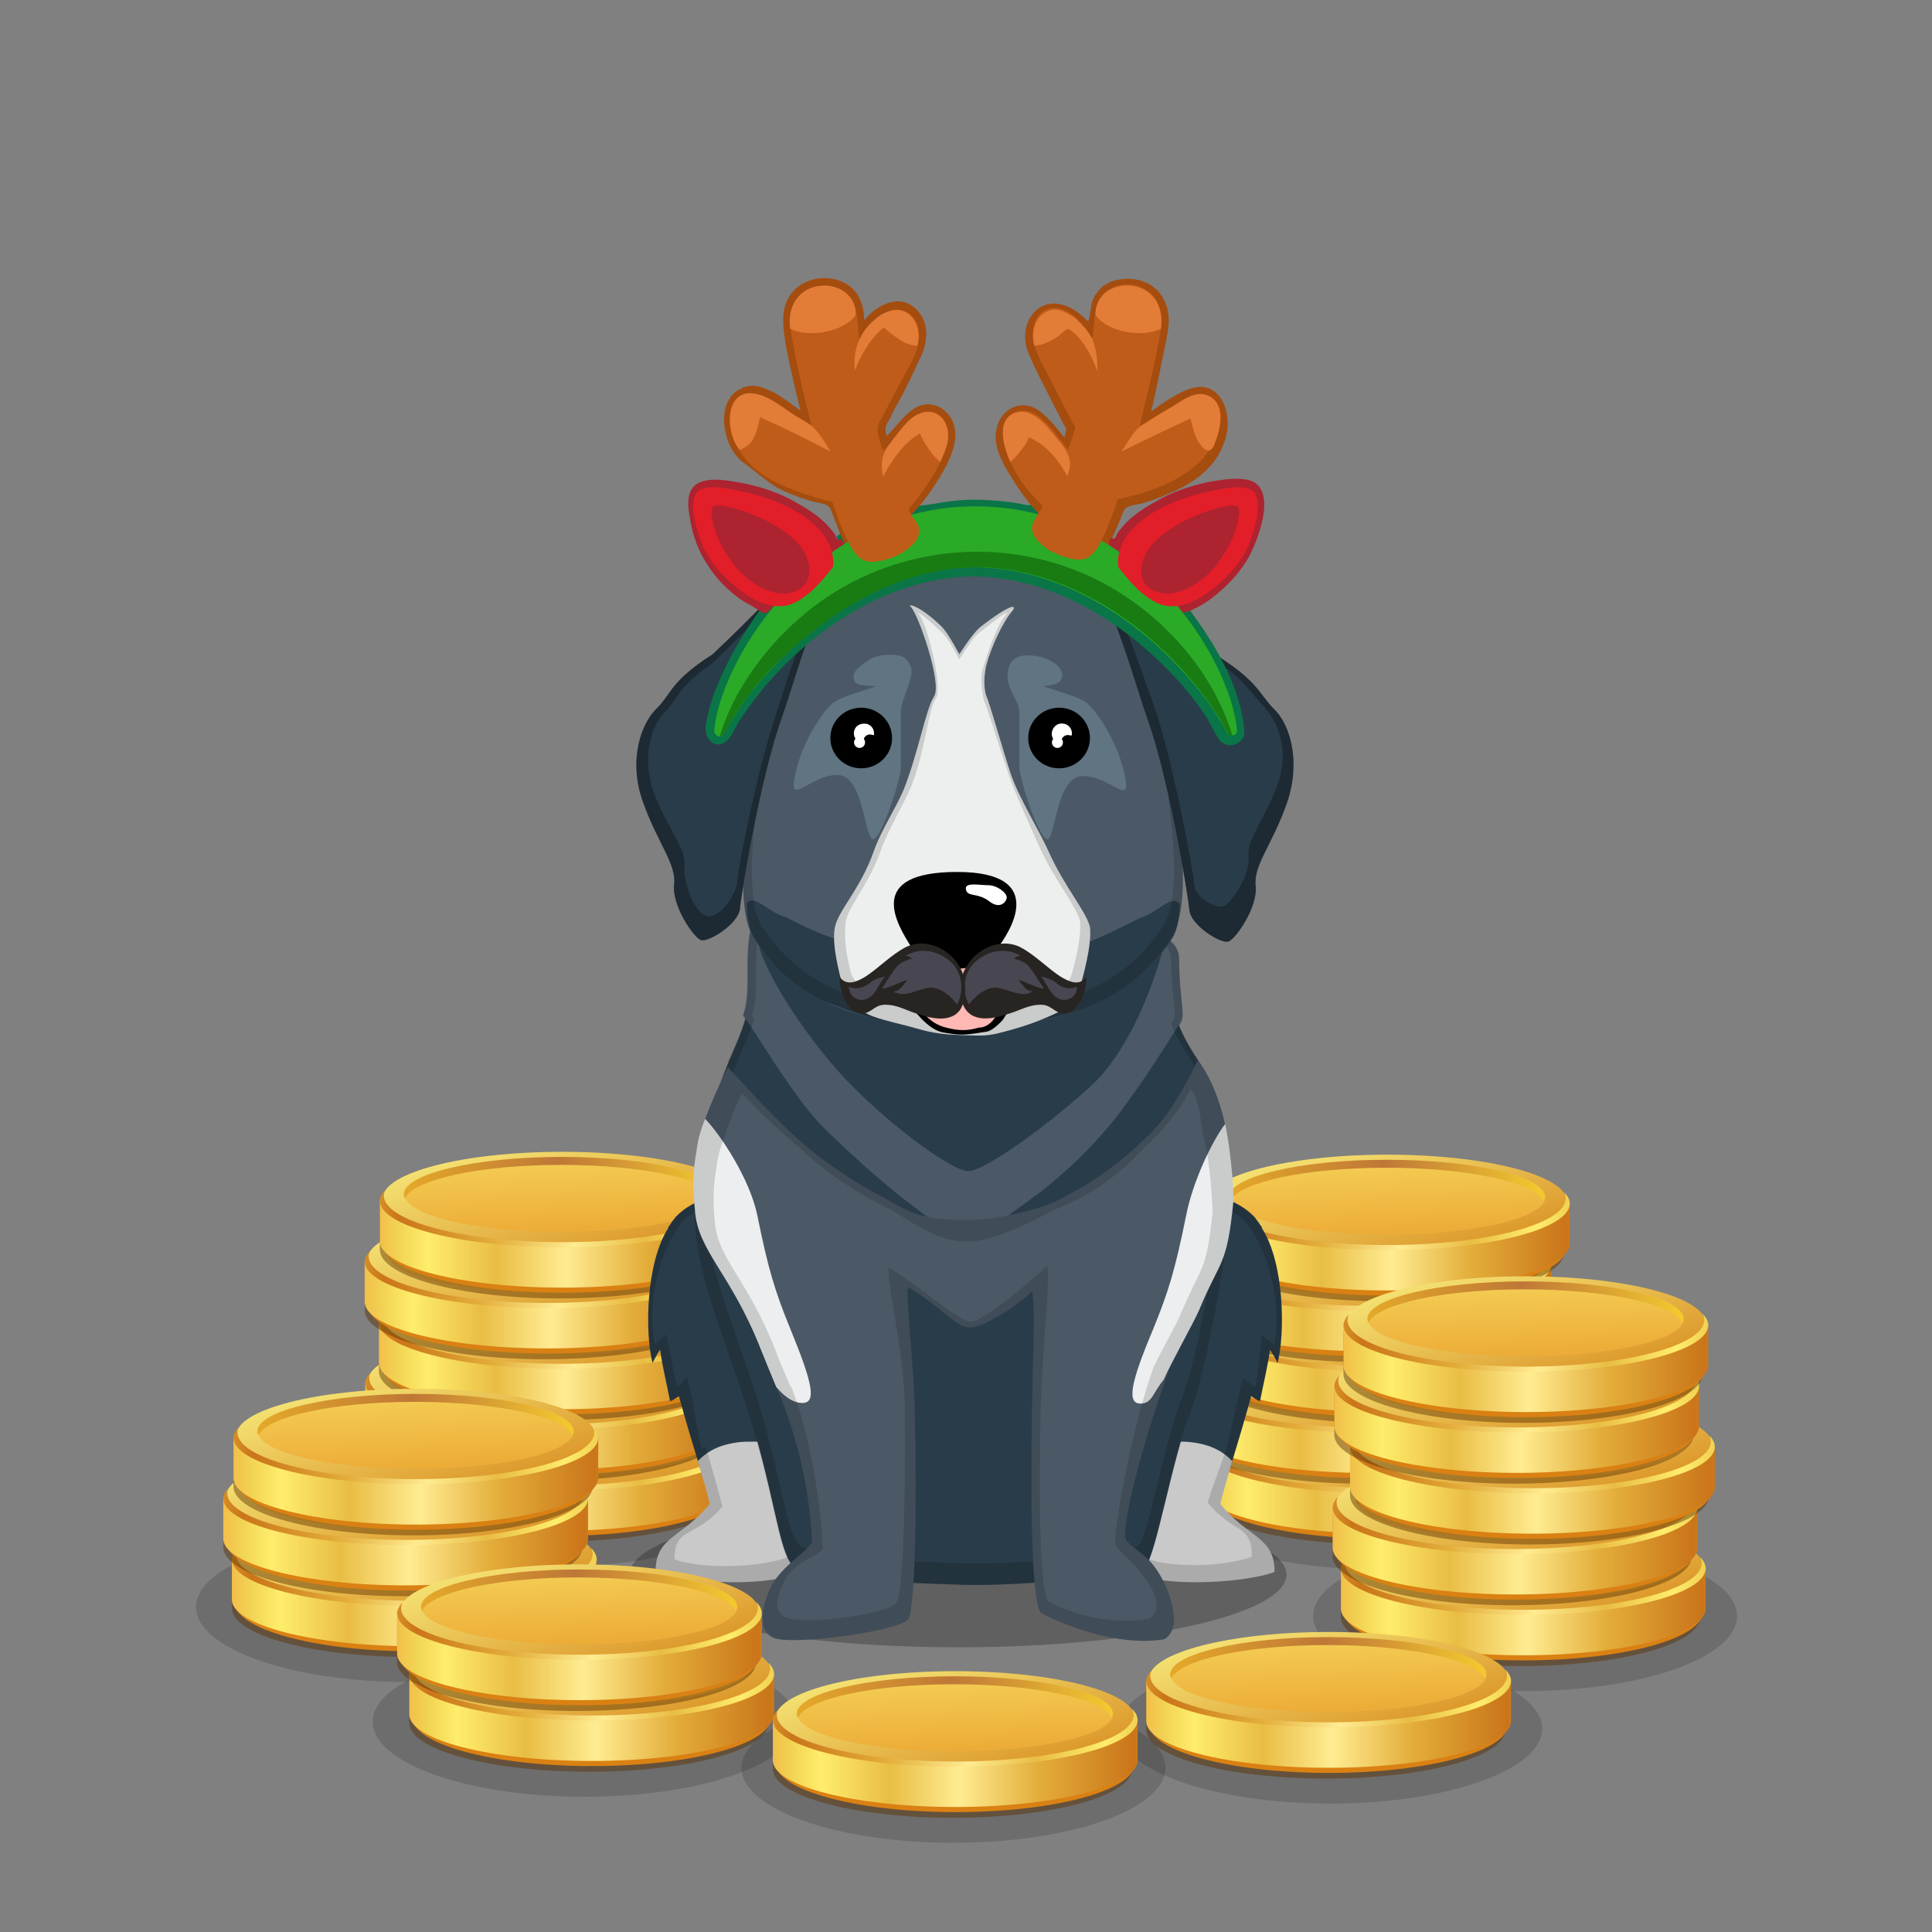﻿<?xml version="1.0" encoding="utf-8"?><!DOCTYPE svg PUBLIC "-//W3C//DTD SVG 1.1//EN" "http://www.w3.org/Graphics/SVG/1.1/DTD/svg11.dtd"><svg x="0" y="0" width="340px" height="340px" viewBox="0, 0, 340, 340" preserveAspectRatio="xMidYMid" font-size="0" id="a" enable-background="new 0 0 340 340" xmlns="http://www.w3.org/2000/svg" xmlns:xlink="http://www.w3.org/1999/xlink" xmlns:xml="http://www.w3.org/XML/1998/namespace" version="1.1"><rect x="0" y="0" width="340" height="340" fill="#808080" stroke="none"/><g id="b" fill="#000"><g transform="translate(210.195, 245.501)" id="c"><ellipse cx="32.5" cy="17.5" rx="37.3" ry="13.2" opacity="0.15" id="d" /><use xlink:href="#e" x="0.86" y="0" /><use xlink:href="#e" x="-1.89" y="-10.7" /><use xlink:href="#e" x="1.2" y="-21.4" /><use xlink:href="#e" x="-1.35" y="-32.1" /><use xlink:href="#e" x="1.86" y="-42.8" /></g><g transform="translate(64.995, 245.001)" id="f"><ellipse cx="32.5" cy="17.5" rx="37.3" ry="13.2" opacity="0.15" id="g" /><use xlink:href="#e" x="0.97" y="0" /><use xlink:href="#e" x="-0.73" y="-10.7" /><use xlink:href="#e" x="1.68" y="-21.4" /><use xlink:href="#e" x="-0.82" y="-32.1" /><use xlink:href="#e" x="1.85" y="-42.8" /></g></g><g id="h" fill="#000"><g id="i"><g transform="translate(0, 0) translate(0, 224)" id="j"><ellipse cx="168.6" cy="53.1" rx="57.8" ry="12.8" fill-opacity="0.25" id="k" /></g><g id="l"><g transform="translate(106, 78.3) translate(29.5, 161.5) scale(-1, 1) translate(-29.5, -161.5) translate(28, 160)" id="m" fill="#47A3FF" /><g transform="translate(121.7, 275.3) scale(1.108) translate(-121.7, -275.3) translate(97, 79.8) translate(17, 136)" id="n"><path d="M4.3 33.6 C3.8 31 3.1 28.2 2.7 25.4 C2.3 26 1.9 26.7 1.5 27.5 C0.3 22.8 0.4 11.7 4 6.1 C4 6.1 4 6.1 4 6 C4 5.9 4.1 5.9 4.1 5.8 C4.1 5.8 4.1 5.7 4.2 5.7 C4.5 5.2 4.8 4.8 5.2 4.3 C10.6 -1.3 22.8 -0.7 30 5.8 C42.2 16.8 34 33.7 31.1 40.5 C28.6 46.5 9.7 46.3 9.1 44.4 C8 40.8 6.8 36.8 5.7 32.8 C5.2 33.1 4.8 33.4 4.3 33.6 z" id="o" fill="#293C49" /><path d="M10.6 49.9 C10.1 47.8 9.4 45.5 8.7 43.1 C10.5 41.2 12.7 40.4 15.2 40.1 C16.9 39.9 18.7 40.1 20.4 40 C22.6 39.8 24.8 37.8 26.5 36.7 C28.1 35.7 31.4 33.6 33.1 35.5 C32.3 37.5 31.6 39.2 31 40.6 C28.5 46.6 31.6 54.8 27 59.4 C22.8 63.7 6.5 62.5 2 60.7 C1.9 55.1 6.2 55.3 10.6 49.9 z" id="p" fill="#C9C9C9" /><path d="M30.8 41 C28.6 47 31.5 54.9 27 59.4 C22.8 63.7 6.5 62.5 2 60.7 C1.9 55.1 6.2 55.3 10.6 49.9 C10.1 47.8 9.4 45.5 8.7 43.1 L8.7 43.1 C7.7 39.8 6.7 36.3 5.7 32.8 C5.2 33.1 4.8 33.4 4.3 33.6 C3.8 31 3.1 28.2 2.7 25.4 C2.3 26 1.9 26.7 1.5 27.5 C0.3 22.8 0.4 11.7 4 6.1 L4 6 C4 5.9 4.1 5.9 4.1 5.8 C4.1 5.8 4.1 5.7 4.2 5.7 C4.5 5.2 4.8 4.8 5.2 4.3 C10.6 -1.3 22.8 -0.7 30 5.8 C42.2 16.8 34 33.7 31.1 40.5 C31 40.7 30.9 40.8 30.8 41 z M29.2 40.7 C29.8 39.6 30.2 39 30.2 38.9 C32.9 32.5 40.6 16.8 29.2 6.6 C22.5 0.5 11.2 0 6.1 5.2 C5.8 5.7 5.5 6 5.2 6.5 C5.1 6.5 5.1 6.6 5.1 6.6 C5.1 6.7 5 6.7 5 6.9 C1.7 12.1 0.8 20.2 1.9 24.6 C2.3 23.9 3.3 23.5 3.7 22.9 C4.1 25.5 5 29 5.4 31.4 C5.9 31.2 6.5 30 7 29.7 C7.9 33 8.5 38.3 9.4 41.3 L9.9 40.7 C10.6 42.9 12.1 48.3 12.6 50.3 C8.5 55.3 4.9 53.5 5 58.7 C9.2 60.4 22.5 60.4 26.4 56.4 C30.6 52.3 27.2 46.2 29.2 40.7 z" opacity="0.15" id="q" /></g><g transform="translate(218.3, 275.3) scale(1.108) translate(-218.3, -275.3) translate(108.7, 79.8) translate(98.5, 167.5) scale(-1, 1) translate(-98.5, -167.5) translate(80, 136)" id="r"><path d="M4.3 33.6 C3.8 31 3.1 28.2 2.7 25.4 C2.3 26 1.9 26.7 1.5 27.5 C0.3 22.8 0.4 11.7 4 6.1 C4 6.1 4 6.1 4 6 C4 5.9 4.1 5.9 4.1 5.8 C4.1 5.8 4.1 5.7 4.2 5.7 C4.5 5.2 4.8 4.8 5.2 4.3 C10.6 -1.3 22.8 -0.7 30 5.8 C42.2 16.8 34 33.7 31.1 40.5 C28.6 46.5 9.7 46.3 9.1 44.4 C8 40.8 6.8 36.8 5.7 32.8 C5.2 33.1 4.8 33.4 4.3 33.6 z" id="s" fill="#293C49" /><path d="M10.6 49.9 C10.1 47.8 9.4 45.5 8.7 43.1 C10.5 41.2 12.7 40.4 15.2 40.1 C16.9 39.9 18.7 40.1 20.4 40 C22.6 39.8 24.8 37.8 26.5 36.7 C28.1 35.7 31.4 33.6 33.1 35.5 C32.3 37.5 31.6 39.2 31 40.6 C28.5 46.6 31.6 54.8 27 59.4 C22.8 63.7 6.5 62.5 2 60.7 C1.9 55.1 6.3 55.3 10.6 49.9 z" id="t" fill="#C9C9C9" /><path d="M30.8 41 C28.6 47 31.5 54.9 27 59.4 C22.8 63.7 6.5 62.5 2 60.7 C1.9 55.1 6.3 55.3 10.6 49.9 C10.1 47.8 9.4 45.5 8.7 43.1 L8.7 43.1 C7.7 39.8 6.7 36.3 5.7 32.8 C5.2 33.1 4.8 33.4 4.3 33.6 C3.8 31 3.1 28.2 2.7 25.4 C2.3 26 1.9 26.7 1.5 27.5 C0.3 22.8 0.4 11.7 4 6.1 L4 6 C4 5.9 4.1 5.9 4.1 5.8 C4.1 5.8 4.1 5.7 4.2 5.7 C4.5 5.2 4.8 4.8 5.2 4.3 C10.6 -1.3 22.8 -0.7 30 5.8 C42.2 16.8 34 33.7 31.1 40.5 C31 40.7 30.9 40.8 30.8 41 z M29.7 38.9 L28.4 41.3 C28.5 41.1 29.9 38.6 30 38.5 C32.6 32.3 40.1 16.8 29 6.7 C22.4 0.8 11.3 0.2 6.4 5.3 C6 5.8 5.8 6.2 5.5 6.6 C5.4 6.6 5.4 6.7 5.4 6.7 C5.4 6.8 5.3 6.8 5.3 7 C2 12.1 1 20.4 2.1 24.7 C2.5 24 3.6 23.6 4 23.1 C4.3 25.6 4.5 29 5 31.3 C5.4 31.2 6.6 30.2 7 29.9 C7.9 33.1 8.7 37.9 9.6 40.9 C10.2 43.1 12.1 47.7 12.6 49.7 C8.6 54.6 5.5 53.1 5.6 58.3 C9.7 59.9 21.5 60.7 25.4 56.8 C29.4 52.7 27.7 44.4 29.7 38.9 z" opacity="0.15" id="u" /></g><g transform="translate(98, 60.6) translate(25, 71)" id="v"><g id="w"><path d="M69.5 24.8 C69.5 41 72.2 39.3 73.9 43.9 C75.6 48.5 82.5 57.5 83.8 70.3 C85.1 83.1 84.4 97 80.4 108.7 C76.4 120.4 79.3 141.6 69.6 144.3 C69.3 144.4 37.7 147.4 26 144.3 C13.8 141.1 19.8 128.1 14.4 110.8 C9 93.5 8.1 84.8 8.4 70.4 C8.7 56 18.7 48.8 20.5 43.9 C22.3 39 24.6 37.2 24.6 24.8 C24.6 12.4 32.6 5.4 50.1 5.9 C55.4 5.9 69.5 8.4 69.5 24.8 z" id="x" fill="#453D37" /><g id="y"><path d="M8.7 40.5 C8.6 41.2 8.6 42.1 8.7 43.4 C8.9 47.3 7 51.1 5.3 55.1 C2.8 61.3 -0.1 70.5 -0.5 75.6 C-1.7 88.9 2 96.6 7.7 113.6 C13.4 130.6 13.9 141.5 16.6 144 C19.3 146.5 37.2 147 46.6 147.3 C56 147.6 76.8 145.7 78.6 144 C80.4 142.3 83.4 124.7 86.4 117.4 C89.4 110.1 93.5 86.6 93.8 78 C94.1 68.2 90.7 59.4 87.8 54.9 C86.1 52.3 81.6 45.5 84 40 C84.2 38.6 59.2 38.8 8.7 40.5 z" id="z" fill="#293C49" /><path d="M9.3 30.9 C7.8 37.9 9.4 42.3 7.8 47.1 C9.2 48.8 16.3 61 21.5 66.4 C26.2 71.1 33 77.2 37.6 80.6 C42.2 84 44.6 86.3 46.9 86.4 C49.2 86.5 56.7 80.6 59.8 78.4 C62.8 76.1 69.6 70.5 75.4 62.4 C80.6 55.2 83.7 49.8 84.4 48.9 C85.9 46.9 84.6 45.8 84.5 37 C84.4 29.2 61.8 29.3 51.2 29.5 C40.6 29.7 12.2 25.2 9.3 30.9 z" id="a1" fill="#4B5966" /><path d="M11.6 21.9 C10.3 23.4 9.6 28.3 10.3 33.6 C11 38.9 18.6 50.6 25.6 58.1 C32.6 65.6 44.2 74.4 47.4 74.5 C49.9 74.6 60.4 67.3 68.8 59.7 C77.2 52.1 81.8 36.2 82.3 32.4 C83.1 27.2 82.5 22.7 80.9 21.2 C77.9 18.5 76.2 -0.6 46.5 -0.6 C17.2 -0.6 14.2 18.9 11.6 21.9 z" id="b1" fill="#293C49" /></g><path d="M10 30 C9.9 26.2 10.6 22.9 11.6 21.8 C14.2 18.8 17.3 -0.7 46.7 -0.7 C76.3 -0.6 78 18.5 81 21.2 C82.6 22.7 83.2 27.2 82.4 32.4 C82.4 32.7 82.3 33.1 82.2 33.5 C83.6 34.5 84.5 35.7 84.5 37.2 C84.6 45.9 85.9 47.1 84.5 49 C85.5 51.5 86.9 53.7 87.7 54.9 C90.6 59.4 94 68.2 93.7 78 C93.4 86.7 89.3 110.2 86.3 117.4 C83.3 124.6 80.3 142.3 78.5 144 C76.7 145.7 55.9 147.6 46.5 147.3 C37.1 147 19.2 146.5 16.5 144 C13.8 141.5 13.3 130.6 7.6 113.6 C1.9 96.6 -1.8 89 -0.6 75.6 C-0.2 70.5 2.7 61.3 5.2 55.1 C6.3 52.6 7.4 50.1 8.1 47.7 C7.9 47.5 7.8 47.3 7.7 47.2 C9.3 42.3 7.7 37.9 9.2 31 C9.5 30.6 9.7 30.3 10 30 z M11.4 30.6 C11.1 30.9 10.9 31.1 10.7 31.5 C9.3 38.2 10.8 42.5 9.3 47.1 C9.4 47.2 9.5 47.4 9.7 47.6 C9.1 50 8 52.4 6.9 54.8 C4.5 60.8 1.7 69.6 1.3 74.6 C0.1 87.3 3.6 94.7 9.1 111 C14.6 127.3 15.1 137.9 17.7 140.3 C20.3 142.7 37.5 143.2 46.6 143.5 C55.7 143.8 75.7 142 77.4 140.3 C79.1 138.7 82 121.7 84.9 114.7 C87.8 107.7 91.7 85 92 76.6 C92.3 67.2 89 58.7 86.2 54.3 C85.4 53.1 84.1 51.1 83.1 48.6 C84.5 46.7 83.2 45.6 83.1 37.2 C83.1 35.8 82.3 34.6 80.9 33.7 C81 33.3 81.1 32.9 81.1 32.6 C81.9 27.6 81.3 23.3 79.8 21.8 C76.9 19.3 75.3 0.9 46.7 0.9 C18.4 0.9 15.4 19.7 12.9 22.6 C11.9 23.9 11.3 27 11.4 30.6 z" opacity="0.15" id="c1" /></g></g><g transform="translate(98, 60.6) translate(24, 127)" id="d1"><path d="M6.1 0.2 C11.1 5.7 15.3 10.1 18.8 13.2 C26.2 19.7 34 23.4 34.2 23.5 C39.7 27 43.3 27.1 48.3 27.1 C53.3 27.1 61.1 25.3 64.4 23.5 C66 22.6 72.5 19.8 80.3 12 C83.2 9.2 86 4.8 88.8 -1 C90.9 1.7 92.5 5.5 93.6 10.3 C94.4 14.1 91.9 19.6 92.1 24.6 C90.9 36.8 87.7 37.7 83.8 47 C82.9 49.2 84.6 50.8 83.6 53.8 C80.2 63.3 76.6 75.4 76 82 C75.8 84.4 77.6 84.2 80.5 87.3 C83.4 90.4 86.7 99 82.8 100.9 C74 102.3 63.9 97.7 61.3 96.3 C59.6 95.4 59.3 78 59.6 61.4 C59.7 51.6 60.3 42 59.6 39.7 C57.5 41.8 51.1 46.2 48.5 46 C45.9 45.8 43.6 42.3 37.8 38.9 C37.4 41.1 38.8 52.2 39 61.3 C39.4 78 39 96.2 37.8 97.4 C36.1 99.4 18.9 101.8 14.7 100.8 C10.5 99.8 12.7 93.7 13.5 92 C15.4 87.8 21 85 20.9 83.5 C20.2 71.3 17.3 63 14.7 56.5 C13.7 54.1 14.3 49.9 13.5 47.9 C8.1 34.4 6.9 36.4 4.9 31.7 C3.2 27.8 1 25.4 2 21.1 C3 16.8 1.4 11 2.1 9.3 C3 6.9 4.3 3.8 6.1 0.2 z" id="e1" fill="#4B5966" /><path d="M93.6 10.2 C94.4 14 94.9 18.4 95.1 23.4 C93.9 35.6 92.9 33.6 89 43 C88.1 45.1 83.9 52.6 82.8 55.2 C81 57.3 80.8 59.3 78.9 59.4 C76.2 59.6 76.9 55.9 80.9 46.4 C83.6 39.8 84.8 35.9 86.7 26.5 C87.9 20.2 91.4 13.1 93.6 10.2 z" id="f1" fill="#EDEEEF" /><path d="M14.6 56.5 C13.6 54.1 12.7 51.9 11.9 49.9 C6.6 36.4 0.8 32.6 0.3 25.4 C-0.3 19.9 0.1 17.8 0.8 13.5 C1 12.4 1.4 11 2.1 9.3 C4.8 12.1 10 19.9 11.3 26.4 C13.2 35.8 14.4 39.7 17.1 46.3 C21 55.8 21.8 59.4 19.1 59.3 C17.4 59.2 16.1 58.2 14.6 56.5 z" id="g1" fill="#EDEEEF" /><path d="M6.1 0.2 C11.1 5.7 15.3 10.1 18.8 13.2 C26.2 19.7 34 23.4 34.2 23.5 C39.7 27 43.3 27.1 48.3 27.1 C53.3 27.1 61.1 25.3 64.4 23.5 C66 22.6 72.5 19.8 80.3 12 C83.2 9.2 86 4.8 88.8 -1 C90.9 1.7 92.5 5.5 93.6 10.3 C94.4 14.1 94.9 18.5 95.1 23.5 C93.9 35.6 92.9 33.6 89 43 C88.3 44.7 85.5 49.8 83.8 53.1 C83.8 53.3 83.7 53.5 83.6 53.8 C80.2 63.3 76.6 75.4 76 82 C75.8 84.4 77.6 84.2 80.5 87.3 C83.4 90.4 86.7 99 82.8 100.9 C74 102.3 63.9 97.7 61.3 96.3 C59.6 95.4 59.3 78 59.6 61.4 C59.7 51.6 60.3 42 59.6 39.7 C57.5 41.8 51.1 46.2 48.5 46 C45.9 45.8 43.6 42.3 37.8 38.9 C37.4 41.1 38.8 52.2 39 61.3 C39.4 78 39 96.2 37.8 97.4 C36.1 99.4 18.9 101.8 14.7 100.8 C10.5 99.8 12.7 93.7 13.5 92 C15.4 87.8 21 85 20.9 83.5 C20.2 71.5 17.4 63.3 14.9 56.9 C14.8 56.8 14.7 56.6 14.5 56.5 C13.5 54.1 12.6 51.9 11.8 49.9 C6.6 36.4 0.8 32.6 0.3 25.4 C-0.3 19.9 0.1 17.8 0.8 13.5 C1 12.4 1.4 11 2.1 9.3 C3 6.9 4.3 3.8 6.1 0.2 z M8.6 4.8 C6.9 8.1 6.3 10.2 5.5 12.4 C4.9 14 4.5 15.3 4.3 16.4 C3.7 20.4 3.3 22.3 3.8 27.4 C4.3 34 9.6 37.5 14.5 50.1 C15.2 52 16.1 54 17 56.2 C17.1 56.3 17.2 56.4 17.3 56.6 C19.7 62.6 22.2 73.6 22.8 84.7 C22.9 86.1 17.6 87 15.9 90.9 C15.2 92.5 13.2 96.4 17.1 97.3 C21 98.2 34.2 96.4 35.8 94.5 C36.9 93.4 37.5 74.5 37.2 58.9 C37 50.5 34 37.5 34.4 35.5 C39.8 38.6 46.5 44.9 48.8 45 C51.1 45.1 60.4 37 62.3 35.1 C62.9 37.2 61.2 52.7 61.1 61.8 C60.8 77.1 61 93.5 62.6 94.3 C65 95.6 72 98.6 80.1 97.3 C83.7 95.4 79.9 90.2 77.2 87.4 C74.5 84.6 74.1 84.9 74.3 82.6 C74.9 76.5 77.7 62.4 80.8 53.6 C80.9 53.4 80.9 53.2 81 53 C82.5 49.9 85.2 45.2 85.8 43.6 C89.4 34.9 90.3 36.7 91.4 25.6 C91.2 20.9 90.8 16.8 90 13.3 C89 8.9 89.4 6.5 87.5 4 C84.9 9.5 80.4 13.4 77.8 16 C70.5 23.2 64.6 24.7 63.1 25.5 C60 27.2 52.9 30.9 48.3 30.9 C43.7 30.9 40.2 28.7 35.2 25.5 C35 25.4 27.3 22 20.5 16 C17.2 13.1 13.2 9.8 8.6 4.8 z" opacity="0.15" id="h1" /></g></g><g transform="translate(169.6, 177.7) scale(0.97) translate(-169.6, -177.7)" id="i1"><g transform="translate(104.1, 91) translate(25, 0)" id="j1"><path d="M79.4 51 C77.8 37 79 20.9 75.8 15.2 C73.5 11 65.6 1.5 58.8 0.7 C51.9 -0.1 46.6 1.1 40.3 1.1 C34 1.1 28.8 -0.1 21.9 0.7 C15.1 1.5 7.3 11 4.9 15.2 C1.7 20.9 3 37 1.3 51 C0.1 61.5 0 70 2.4 73.7 C11.3 87.6 26.3 89.7 40.3 89.8 C54.3 89.7 69.2 87.6 78.1 73.7 C80.7 70 80.7 61.5 79.4 51 z" id="k1" fill="#4B5966" /><path d="M79.4 67.2 C78 66 75.4 69.2 72.6 70 C70 71.2 60.8 76.4 54 76.8 C47.7 77.2 36.2 77.4 27.4 76.3 C16.6 74.9 9.1 70.2 8.2 69.9 C5.4 69.2 2.8 66 1.4 67.1 C1.3 67.2 1.2 67.3 1.1 67.5 C1.2 70.1 1.6 72.3 2.5 73.7 C6.1 79.3 10.4 83.8 15.8 85.4 C17.9 86 23.7 88.9 32.2 89.8 C39.3 90.6 44.3 90.1 50.5 89.3 C53.1 88.9 60.7 87.5 65 85.5 C69.6 83.3 74.7 79.4 78.3 73.8 C79.2 72.4 79.6 70.3 79.7 67.6 C79.7 67.4 79.5 67.3 79.4 67.2 z" id="l1" fill="#293C49" /><path d="M79.4 51 C80.7 61.5 80.7 70 78.1 73.7 C69.2 87.6 54.3 89.7 40.3 89.8 C26.3 89.7 11.3 87.6 2.4 73.7 C0 70 0.1 61.5 1.3 51 C3 37 1.7 20.9 4.9 15.2 C7.3 11 15.1 1.5 21.9 0.7 C28.8 -0.1 34 1.1 40.3 1.1 C46.6 1.1 51.9 -0.1 58.8 0.7 C65.6 1.5 73.5 11 75.8 15.2 C79 20.9 77.8 37 79.4 51 z M77.8 49.8 C76.3 36.3 77.5 20.9 74.4 15.4 C72.2 11.4 64.6 2.2 58.1 1.5 C51.4 0.7 46.4 1.9 40.3 1.9 C34.3 1.9 29.3 0.7 22.6 1.5 C16.1 2.2 8.6 11.4 6.3 15.4 C3.2 20.9 4.5 36.3 2.9 49.8 C1.7 59.8 1.6 68 3.9 71.6 C12.5 84.9 26.9 86.9 40.3 87 C53.7 86.9 68 84.9 76.6 71.6 C79.1 68 79.1 59.8 77.8 49.8 z" opacity="0.15" id="m1" /></g><g transform="translate(142.4, 104.3) rotate(20, 0, 0) scale(0.8, 1) translate(-142.4, -104.3) translate(102.5, 81.4) translate(13, 8)" id="n1"><path d="M23.1 5.8 C20.1 10.5 14.9 20.5 9.1 29.6 C2.2 36.8 3.5 38.8 1.4 42.3 C-0.7 45.8 -0.7 52.8 5.7 59 C12.1 65.2 17.7 67.5 18.8 71.2 C19.9 74.9 27 79 28.8 79 C30.6 79 35.6 73.9 34.7 71.2 C33.8 68.5 28.8 47.4 28.8 35.6 C28.8 31.8 27.5 17.1 28.8 12.6 C29.9 8.7 29.2 4.4 32.6 1.5 C34.2 0.1 26.1 1.2 23.1 5.8 z" id="o1" fill="#293C49" /><g id="p1"><path d="M23.1 5.8 C26.1 1.2 34.2 0.1 32.6 1.5 C29.2 4.4 29.9 8.7 28.8 12.6 C27.5 17.1 28.8 31.8 28.8 35.6 C28.8 47.4 33.8 68.5 34.7 71.2 C35.6 73.9 30.6 79 28.8 79 C27 79 19.9 74.9 18.8 71.2 C17.7 67.5 12.1 65.2 5.7 59 C-0.7 52.8 -0.7 45.8 1.4 42.3 C3.5 38.8 2.2 36.8 9.1 29.6 C14.9 20.5 20.1 10.5 23.1 5.8 z M23 8.7 C20.5 12.9 14.6 22.9 9.8 31.1 C4 37.6 5.2 39.4 3.4 42.5 C1.6 45.6 1.9 51.8 7.7 57.1 C13.5 62.4 18.5 64.2 19.6 67.4 C20.7 70.6 25.6 75 28.4 74.5 C31.2 74 32.9 69 32 66.7 C31.1 64.4 27.6 46.2 27.3 35.8 C27.2 32.5 26.3 18.3 27.3 14.3 C28.1 10.8 28.8 5.7 30.4 2.6 C31.6 0.7 25.5 4.5 23 8.7 z" fill-opacity="0.3" id="q1" /></g></g><g transform="translate(197.3, 104.3) rotate(-20, 0, 0) scale(0.8, 1) translate(-197.3, -104.3) translate(71.7, 81.6) translate(109, 8)" id="r1"><path d="M20.2 5.8 C23.2 10.5 28.4 20.5 34.2 29.6 C41.1 36.8 40.1 38.8 42.2 42.3 C44.3 45.8 43.9 52.8 37.6 59 C31.3 65.2 25.6 67.5 24.5 71.2 C23.4 74.9 16.2 79 14.4 79 C12.6 79 7.6 73.9 8.5 71.2 C9.4 68.5 14.4 47.4 14.4 35.6 C14.4 31.8 15.7 17.1 14.4 12.6 C13.3 8.7 13.3 4.5 9.9 1.5 C8.4 0.2 17.2 1.2 20.2 5.8 z" id="s1" fill="#293C49" /><path d="M20.2 5.8 C23.2 10.5 28.4 20.5 34.2 29.6 C41.1 36.8 40.1 38.8 42.2 42.3 C44.3 45.8 43.9 52.8 37.6 59 C31.3 65.2 25.6 67.5 24.5 71.2 C23.4 74.9 16.2 79 14.4 79 C12.6 79 7.6 73.9 8.5 71.2 C9.4 68.5 14.4 47.4 14.4 35.6 C14.4 31.8 15.7 17.1 14.4 12.6 C13.3 8.7 13.3 4.5 9.9 1.5 C8.4 0.2 17.2 1.2 20.2 5.8 z M20.6 8.8 C18 4.7 10.2 1 11.5 2.1 C14.5 4.8 15.2 9.5 16.1 12.9 C17.2 16.9 16.8 30.9 16.8 34.2 C16.6 44.7 12.4 64.8 11.5 67.2 C10.7 69.6 14.5 72.7 16.1 72.7 C17.7 72.7 24.1 69.2 25.2 65.9 C26.2 62.6 31.3 60.7 37 55.3 C42.7 49.9 41.8 43.9 40 40.8 C38.2 37.7 38.7 36 32.7 29.5 C27.7 21.5 23.2 13 20.6 8.8 z" fill-opacity="0.3" id="t1" /></g><g id="u1"><g transform="translate(85.7, 95.3) translate(60, 9)" id="v1"><path d="M18.5 16.6 C20.1 14.3 15.6 1.5 14.3 0.3 C13.6 -0.3 15.8 -0.1 19.9 3.9 C20.6 4.6 21.7 6.3 23.1 8.9 C24.8 6.3 26.1 4.6 27 3.9 C32.4 -0.3 33.9 -0.3 32.5 1.3 C31.1 3 28.9 7.4 28 10.9 C27.3 13.8 27.8 16 28 16.5 C28.6 17.7 31.1 26.7 32.5 30.8 C33.9 34.9 37.8 41.3 39.3 44.7 C42.1 51 46.1 55.5 46.8 58.4 C47.2 61.7 45.4 68 44.8 69.9 C44.2 72.1 42.4 73.2 40.5 74.1 C37 75.7 34.4 76.6 30 77.7 C27.8 78.2 26.8 78.1 23.3 78 C20.7 77.9 18.4 77.7 15.4 76.8 C13 76.1 10 75.5 7.7 74.7 C4.2 73.5 2.2 70.5 2 69.5 C1.2 66.1 0 61.8 0.5 58.6 C1 55.5 5.2 51.5 7.6 44.6 C8.8 41.1 11.6 36.8 13 33.5 C15.7 26.7 17 18.9 18.5 16.6 z" id="w1" fill="#EDEEEE" /><path d="M18.5 16.6 C20.1 14.3 15.6 1.5 14.3 0.3 C13.6 -0.3 15.8 -0.1 19.9 3.9 C20.6 4.6 21.7 6.3 23.1 8.9 C24.8 6.3 26.1 4.6 27 3.9 C32.4 -0.3 33.9 -0.3 32.5 1.3 C31.1 3 28.9 7.4 28 10.9 C27.3 13.8 27.8 16 28 16.5 C28.6 17.7 31.1 26.7 32.5 30.8 C33.9 34.9 37.8 41.3 39.3 44.7 C42.1 51 46.1 55.5 46.8 58.4 C47.2 61.7 45.4 68 44.8 69.9 C44.2 72.1 42.4 73.2 40.5 74.1 C37 75.7 34.4 76.6 30 77.7 C27.8 78.2 26.8 78.1 23.3 78 C20.7 77.9 18.4 77.7 15.4 76.8 C13 76.1 10 75.5 7.7 74.7 C4.2 73.5 2.2 70.5 2 69.5 C1.2 66.1 0 61.8 0.5 58.6 C1 55.5 5.2 51.5 7.6 44.6 C8.8 41.1 11.6 36.8 13 33.5 C15.7 26.7 17 18.9 18.5 16.6 z M18.8 17 C17.4 19.2 16.9 26.5 14.4 32.8 C13.1 35.9 10.2 40.8 9 44.1 C6.8 50.6 3 54.5 2.5 57.4 C2.1 60.4 2.6 63.4 3.4 66.6 C3.6 67.5 5.4 70.3 8.7 71.4 C10.9 72.2 13.7 72.7 15.9 73.4 C18.7 74.2 20.9 74.4 23.3 74.5 C26.6 74.6 27.5 74.7 29.6 74.2 C33.7 73.2 36.2 72.4 39.4 70.9 C41.2 70 42.9 69 43.5 66.9 C44 65.2 45.3 60.4 45 57.3 C44.3 54.5 40.4 49.9 37.7 44 C36.3 40.8 33.2 34.2 31.9 30.3 C30.6 26.5 28.2 18.6 27.6 17.4 C27.5 17 26.9 14.6 27.2 12.2 C28.1 8.9 29.9 3.8 31.2 2.2 C32.5 0.7 31.6 1.1 26.6 5.1 C25.7 5.7 24.7 7.4 23.1 9.8 C21.8 7.4 20.8 5.8 20.1 5.1 C16.3 1.4 15.2 1.1 15.8 1.7 C17 2.8 20.3 14.9 18.8 17 z" opacity="0.15" id="x1" /></g><g fill-rule="evenOdd" transform="translate(85.7, 95.3) translate(65, 60)" id="y1"><g transform="translate(0.41, 0.941)" id="z1"><path d="M0.3 16.6 C1.8 18.6 3.2 19.7 4.4 20 C5.6 20.3 6.9 20.3 8.3 20 C10.7 23.4 12.9 25.3 14.9 25.6 C17.8 26.1 18.5 26.1 22.2 25.5 C23 25.4 23.6 25.3 25.3 23.6 C25.8 23.1 26.3 22.2 27 20.7 C28.6 20.8 29.9 20.7 30.8 20.3 C32.2 19.7 33.5 19.3 34.9 17.4 C35.8 16.1 34.6 17 32.6 17.1 C31.4 17.2 29.8 16.5 28.7 16.3 C26.8 16 23.7 13.7 19.3 9.6 C19 7.7 18.8 6.5 18.8 5.9 C18.8 4.1 19.4 3.3 19.3 2.7 C19.1 1.5 18 0.9 17.7 0.9 C17.4 0.9 16.4 1.3 16.2 2.3 C16.1 2.9 16.5 4.1 16.4 6 C16.4 6.7 16.1 7.9 15.6 9.6 C14 11.6 12.4 13.1 11 14.2 C10.4 14.6 8.8 15.8 7.4 16.4 C6.8 16.7 5.1 17.2 3.9 17.2 C3.4 17.2 2.1 17 0.3 16.6 z" id="a2" /><path d="M10 17.7 C9.9 21.3 12.1 23.9 15.3 24.7 C17.6 25.3 19.2 25.3 21.2 24.7 C24 24.7 25.6 20.9 25.7 17.7 C25.1 17.3 24.1 16.5 23.2 15.7 C22.9 15.5 21.4 14.1 20.7 13.5 C19.7 13.8 18.2 14 17.6 14 C15.9 14 16.3 13.9 14.8 13.6 C14.3 14.1 13.1 15.6 12.6 16 C11.6 16.8 10.8 17.2 10 17.7 z" id="b2" fill="#FFB8B3" /></g></g><g transform="translate(97.1, 64.4) translate(60, 89)" id="c2"><g id="d2"><path d="M3.1 13.1 C0.3 8.7 -5.5 -0.7 11.3 -0.7 C28.1 -0.7 20.8 10.4 18.4 13.4 C16 16.4 6 17.5 3.1 13.1 z" id="e2" /><path d="M17.1 4.6 C19.1 6.2 20.3 4.7 20.3 3.9 C20.3 3.1 18.6 1.7 16.9 1.7 C15.2 1.7 12.6 1.1 12.9 2.5 C13.2 3.9 15 3 17.1 4.6 z" id="f2" fill="#FFF" /></g></g><g transform="translate(94.7, 68.5) translate(45, 45)" id="g2"><path d="M-0.7 21.6 C0.6 15.5 4.2 10.3 6.1 8.6 C7.4 7.5 10.9 6.6 13.8 5.6 C14.5 5.3 10.6 5.7 10.1 4.6 C9.3 2.8 11.3 1.8 12.3 1 C13.1 0.4 14.3 -0.2 16.4 -0.2 C18.5 -0.2 19.6 0.1 20.3 2 C21 3.9 18.5 7.9 18.5 10.2 C18.5 12.5 18.5 19 18.5 20.4 C18.5 21.8 15.7 31.3 13.8 33.1 C11.9 34.9 12.1 21.6 7 21.6 C1.9 21.6 -2 27.7 -0.7 21.6 z" id="h2" fill="#607482" /><g transform="translate(6, 10)" id="i2"><ellipse cx="5.3" cy="4.9" rx="5.6" ry="5.5" id="j2" /><path d="M7.6 4.4 C7.8 3.4 7.1 2.4 6.1 2.3 C5.1 2.2 4.2 2.7 4 3.7 C3.8 4.7 4.5 5.7 5.5 5.8 C5.6 5.8 5.6 5.8 5.7 5.8 C5.7 5.6 5.7 5.5 5.7 5.3 C5.8 4.6 6.5 4.1 7.2 4.3 C7.3 4.3 7.5 4.4 7.6 4.4 C7.6 4.5 7.6 4.4 7.6 4.4 z" id="k2" fill="#FFFFFE" /><circle cx="5" cy="5.7" r="1" id="l2" fill="#FFFFFE" /></g></g><g transform="translate(99.7, 68.5) translate(78, 46)" id="m2"><path d="M21.1 20.6 C19.8 14.5 16.2 9.3 14.3 7.6 C13 6.5 9.5 5.6 6.6 4.6 C6 4.3 9 4.5 9.5 3.4 C10.5 1.7 8.5 0.1 6.8 -0.5 C5.1 -1.1 0.9 -2.1 0 1.3 C-0.9 4.7 2 6.9 2 9.2 C2 11.5 2 18 2 19.4 C2 20.8 4.8 30.3 6.7 32.1 C8.6 33.9 8.3 20.8 13.5 20.8 C18.7 20.8 22.4 26.7 21.1 20.6 z" id="n2" fill="#607482" /><g transform="translate(4, 9)" id="o2"><ellipse cx="5.2" cy="4.9" rx="5.6" ry="5.5" id="p2" /><path d="M7.5 4.4 C7.7 3.4 7 2.4 6 2.3 C5 2.1 4.1 2.8 3.9 3.8 C3.7 4.8 4.4 5.8 5.4 5.9 C5.5 5.9 5.5 5.9 5.6 5.9 C5.6 5.7 5.6 5.6 5.6 5.4 C5.7 4.7 6.4 4.2 7.1 4.4 C7.2 4.4 7.4 4.5 7.5 4.4 C7.5 4.5 7.5 4.4 7.5 4.4 z" id="q2" fill="#FFFFFE" /><circle cx="4.9" cy="5.7" r="1" id="r2" fill="#FFF" /></g></g></g></g></g><g id="s2"><g transform="matrix(1, 0, 0, 1, 0, -0.02)"><g transform="translate(120.742, 48.25) scale(1.077, 1.145)"><g transform="translate(466, 439) translate(-2716, -518.1)" id="t2"><path d="M2341.2 149 C2340.5 142.6 2336.7 136.4 2332.8 131.4 C2332.1 130.5 2331.7 129.3 2330.9 128.2 C2330 127 2328.8 125.8 2327.7 124.9 C2325.5 123 2323 120.9 2320.5 119.4 C2320.4 119.6 2320.1 119.9 2320 120.1 C2319.9 120 2319.8 119.9 2319.5 119.9 C2320 119 2319.6 118.8 2318.9 118.2 C2318.2 117.6 2317.5 117.1 2316.8 116.7 C2315.3 115.6 2313.5 114.8 2311.7 114.3 C2310.8 114.1 2309.7 114.1 2308.8 114.1 C2307.7 114.2 2306.7 114.7 2305.6 114.6 C2303.2 114.1 2300.9 113.9 2298.4 113.8 C2296 113.7 2293.6 113.9 2291.2 114.3 C2289 114.7 2286.6 114.8 2284.4 115.2 C2282 115.7 2279.9 116.6 2277.8 117.6 C2276.7 118.2 2275.7 118.8 2274.6 119.4 C2275 120.2 2274.4 120.5 2274 119.6 C2267 124 2261.9 130.2 2257.7 137.2 C2255.7 140.7 2253.8 144.6 2253.2 148.6 C2253 150.3 2254.4 152 2256.1 151.2 C2257.3 150.6 2257.8 149.2 2258.5 148.1 C2267 135.5 2282.6 125.1 2298.1 125.6 C2308.1 126 2317.7 130.6 2325.2 136.8 C2328.6 139.6 2331.7 142.7 2334.3 146.2 C2335.4 147.6 2336.2 149.4 2337.2 150.8 C2338.8 152.4 2341.6 151.1 2341.2 149 C2340.6 143.8 2341.3 149.5 2341.2 149 z" id="u2" fill="#0A7547" /><path d="M2286.8 116.1 C2288.6 114.4 2290.1 112.4 2291.4 110.4 C2292.8 108.2 2294.6 105.1 2293.8 102.4 C2293.1 100 2290.6 98.6 2288.3 99.3 C2286.1 100 2284.4 102.5 2282.8 104 C2282.3 102.7 2282.7 102.3 2283.3 101.3 C2283.9 100.1 2284.5 99.1 2285.2 97.9 C2286.4 95.8 2287.4 93.7 2288.5 91.5 C2289.6 89.1 2289.6 86.3 2287.6 84.5 C2284.9 82 2281.2 83.8 2279.1 86.2 C2279.1 83.3 2277.7 80.8 2274.7 80 C2271.8 79.2 2268.3 80.1 2266.7 82.8 C2265.4 85 2265.9 87.6 2266.3 90.1 C2267 93.4 2267.8 96.8 2268.7 100.1 C2266.2 98.4 2262 95.1 2259 96.7 C2254.6 98.5 2255.9 105.8 2259.4 108.1 C2261.5 109.5 2263.6 111.5 2266.1 112.5 C2267.5 113.1 2269 113.6 2270.5 114 C2271.7 114.4 2273.2 114.2 2273.7 115.4 C2274.4 117.2 2275.1 118.9 2275.9 120.6 C2276.3 120.4 2276.6 120.2 2277 120" id="v2" fill="#A54C0F" /><path d="M2319.1 120.8 C2319.9 119 2320.8 117.3 2321.5 115.5 C2321.9 114.6 2323.6 114.6 2324.7 114.3 C2326 113.9 2327.4 113.5 2328.7 112.9 C2332.7 111.4 2336.7 108.9 2338.1 104.5 C2339.4 100.6 2337.4 95.2 2332.4 96.7 C2330.2 97.4 2327.9 98.9 2326 100.2 C2326.8 97 2327.5 93.7 2328.2 90.4 C2328.8 87.8 2329.4 85.2 2328 82.9 C2326.5 80.3 2323.3 79.4 2320.5 80 C2319.2 80.2 2317.9 80.9 2317.1 82 C2315.9 83.4 2316.3 84.8 2315.7 86.4 C2313.6 84.3 2310.3 82.5 2307.4 84.5 C2305.2 86.2 2304.9 89.2 2306.1 91.6 C2307 93.6 2308.1 95.6 2309.2 97.6 C2309.8 98.8 2310.5 100 2311.1 101.1 C2311.3 101.6 2311.6 102 2311.9 102.5 C2312.3 103.1 2312 103.4 2311.8 104.2 C2310.3 102.5 2308.6 100.3 2306.5 99.5 C2303.9 98.6 2301.2 100.3 2300.7 103 C2300.1 105.7 2301.9 108.5 2303.4 110.7 C2304.7 112.7 2306.2 114.6 2307.9 116.2" id="w2" fill="#A54C0F" /><path d="M2330.4 130.2 C2330.6 130.6 2330.9 130.8 2331.1 131.1 C2331.7 131.1 2332.4 130.9 2332.9 130.6 C2334.1 130.1 2335.1 129.5 2336.2 128.7 C2338.2 127.2 2340.1 125.4 2341.5 123.3 C2343.2 120.8 2346.9 112.2 2342.1 110.8 C2340.1 110.3 2337.7 110.7 2335.7 111 C2333 111.5 2330.3 112.3 2327.8 113.5 C2325.3 114.8 2322.8 116.1 2321 118.3 C2320.6 118.7 2320.4 119 2320.2 119.5 C2319.7 120.2 2319.7 119.4 2319.4 119.7 C2318.6 120.9 2319.4 121 2320.5 121.6" id="x2" fill="#AD2330" /><path d="M2264.2 130.2 C2263.7 130.8 2263 131.6 2262.2 131 C2261.3 130.3 2260 129.8 2258.9 129.1 C2256.8 127.7 2254.9 125.9 2253.5 123.8 C2252 121.7 2251 119.1 2250.6 116.5 C2250.2 114.6 2250 111.9 2252.3 111.1 C2254.3 110.3 2257.1 110.9 2259.1 111.2 C2261.8 111.7 2264.5 112.5 2267 113.7 C2269.5 115 2272 116.3 2273.8 118.5 C2274.2 118.9 2274.4 119.2 2274.6 119.7 C2275.1 120.4 2275.1 119.6 2275.4 119.9 C2276.2 121.1 2275.4 121.2 2274.3 121.8" id="y2" fill="#AD2330" /><path d="M2297.3 114.8 C2270.8 114.8 2255.8 138.3 2254.6 149.1 C2254.5 149.8 2255.2 150.5 2255.9 150 C2256.4 149.6 2256.7 148.7 2257.1 148.2 C2258 146.8 2259 145.4 2260 144.1 C2262.4 141.2 2265 138.6 2267.9 136.1 C2274.1 130.8 2281.7 126.7 2289.8 124.9 C2306.2 121.5 2322.7 130.3 2333.3 142.5 C2334.6 144 2335.9 145.6 2337 147.3 C2337.5 148 2337.9 148.7 2338.3 149.4 C2338.8 150.3 2340.2 150.2 2340 149 C2338.8 138.1 2323.8 114.8 2297.3 114.8 z" id="z2" fill="#2BAA27" /><path d="M2256.2 149.8 C2259.6 143.6 2264.9 138.2 2270.6 134.1 C2277.2 129.1 2285.1 125.4 2293.4 124.4 C2309.6 122.5 2325.7 132.3 2335.3 144.8 C2336 145.7 2336.7 146.7 2337.3 147.6 C2337.8 148.3 2338.4 150.1 2339.3 150.1 C2335.4 138.1 2324.7 128.5 2313 124.4 C2298 119.1 2280.7 121.9 2268.4 132.1 C2262.7 136.8 2257.8 143.1 2255.5 150.1 C2255.7 150.1 2255.9 150 2256.2 149.8 C2262.2 138.9 2255.9 150 2256.2 149.8 z" id="a3" fill="#187C13" /><path d="M2335.3 97.8 C2333.5 97 2331.5 98.3 2330 99.2 C2328 100.3 2326.1 101.4 2324.1 102.5 C2325.3 97.8 2326.6 93 2327.5 88.1 C2328 85.6 2327.5 82.8 2325.1 81.5 C2323.3 80.4 2320.9 80.4 2319 81.5 C2316.4 83 2316.8 86.5 2316.4 89 C2315.2 87 2312.7 84.3 2310.2 84.3 C2307.1 84.3 2306.1 87.6 2306.9 90.1 C2307.6 92.2 2309 94.3 2310 96.2 C2310.8 97.6 2311.5 99 2312.4 100.6 C2312.8 101.3 2313.1 101.9 2313.6 102.6 C2313.2 103.8 2312.9 105 2312.4 106.1 C2310.7 104.2 2308.2 100.2 2305.2 100.1 C2301.2 99.9 2301.5 104.6 2302.6 107.1 C2303.3 108.8 2304.3 110.4 2305.4 111.8 C2306 112.5 2306.6 113.1 2307.2 113.7 C2307.4 113.9 2307.8 114.3 2308 114.5 C2308.5 115 2307.9 115.3 2307.6 115.8 C2306.9 117 2306.1 117.8 2306.8 119.2 C2307.4 120.3 2308.6 121.1 2309.6 121.7 C2311.4 122.5 2314.6 123.8 2316.2 122.3 C2317.3 121.4 2318 119.9 2318.6 118.6 C2319.1 117.5 2319.5 116.6 2319.9 115.5 C2320.1 114.9 2320.4 114.3 2320.5 113.7 C2321.1 113.6 2321.7 113.5 2322.3 113.3 C2326.3 112.5 2331 110.7 2334.1 107.8 C2336.4 105.7 2339.5 99.6 2335.3 97.8 C2333.7 97.1 2336.7 98.4 2335.3 97.8 z" id="b3" fill="#BF5C19" /><path d="M2292.6 105.6 C2293.5 103.1 2292.1 99.8 2289.1 100.3 C2287.8 100.5 2286.9 101.4 2286 102.3 C2284.7 103.6 2283.5 105 2282.2 106.3 C2281.8 105.4 2281.5 104.3 2281.3 103.4 C2281.1 102.6 2281.5 102 2282 101.2 C2282.8 99.7 2283.8 98 2284.6 96.5 C2285.7 94.5 2287.1 92.5 2287.8 90.4 C2288.6 87.9 2287.6 84.6 2284.5 84.6 C2281.9 84.6 2279.4 87.2 2278.3 89.3 C2277.9 86.7 2278.4 83.3 2275.7 81.8 C2273.9 80.7 2271.5 80.7 2269.6 81.8 C2267.2 83.1 2266.7 85.9 2267.2 88.4 C2268.1 93.2 2269.3 98.1 2270.6 102.8 C2268.8 101.9 2267.1 100.8 2265.3 99.7 C2263.9 98.9 2262.2 97.7 2260.5 97.8 C2256.4 98.2 2257.3 103.8 2258.7 106.2 C2260.7 109.4 2264.4 111.2 2267.9 112.4 C2269.9 113.1 2271.9 113.7 2273.9 114.1 C2274.6 116.1 2275.3 118 2276.3 119.9 C2277.4 121.9 2278.4 123.6 2280.9 123.3 C2283.1 123.1 2285.7 122.1 2287.3 120.4 C2287.9 119.8 2288.2 118.9 2288 118 C2287.8 117.4 2287.3 116.8 2286.9 116.3 C2286.2 115.2 2286.3 115.2 2287.1 114.4 C2289.4 111.7 2291.4 108.9 2292.6 105.6 C2294.1 101.3 2290.9 110.2 2292.6 105.6 z" id="c3" fill="#BF5C19" /><path d="M2342.7 112.5 C2341.2 111.3 2337.7 112.1 2336 112.4 C2333.4 112.9 2330.9 113.6 2328.6 114.6 C2324.8 116.3 2320.1 119.4 2320.6 124.1 C2322.4 126.3 2324.7 128.9 2327.6 129.9 C2330.7 130.8 2333.8 129.2 2336.2 127.4 C2338.6 125.6 2340.6 123.5 2341.9 120.8 C2342.6 119.1 2344.5 114.3 2342.7 112.5 C2342.2 112.2 2343.2 113 2342.7 112.5 z" id="d3" fill="#E21E28" /><path d="M2340 114.8 C2340.8 115.3 2340 117.5 2339.9 118.1 C2339.2 120.3 2337.9 122.3 2336.4 124.1 C2334.5 126.2 2331.8 128 2328.9 128.2 C2326.9 128.3 2324.4 127.3 2324.4 124.9 C2324 118.1 2338.8 113.9 2340 114.8 C2341.3 115.6 2338.8 113.9 2340 114.8 z" id="e3" fill="#AD2330" /><path d="M2251.9 112.5 C2253.4 111.3 2256.9 112.1 2258.6 112.4 C2261.2 112.9 2263.7 113.6 2266 114.6 C2269.8 116.3 2274.5 119.4 2274 124.1 C2272.2 126.3 2269.9 128.9 2267 129.9 C2263.9 130.8 2260.8 129.2 2258.4 127.4 C2256 125.6 2254 123.5 2252.7 120.8 C2252 119.1 2250.1 114.3 2251.9 112.5 C2252.4 112.2 2251.4 113 2251.9 112.5 z" id="f3" fill="#E21E28" /><path d="M2254.5 114.8 C2253.7 115.3 2254.5 117.5 2254.6 118.1 C2255.3 120.3 2256.6 122.3 2258.1 124.1 C2260 126.2 2262.7 128 2265.6 128.2 C2267.6 128.3 2270.1 127.3 2270.1 124.9 C2270.7 118.1 2255.8 113.9 2254.5 114.8 z" id="g3" fill="#AD2330" /><path d="M2316.9 85.4 C2318.9 88.1 2324.7 88.9 2327.6 87.5 C2328.7 79.1 2317.1 79.1 2316.9 85.1 C2316.9 85.2 2316.9 85.3 2316.9 85.4 C2318.9 88.1 2316.9 85.3 2316.9 85.4 z" id="h3" fill="#E27C37" /><path d="M2316.4 89.1 C2315.6 87.7 2314.5 86.7 2313.6 85.9 C2312.4 85.1 2310.8 84.2 2309.4 84.7 C2307 85.4 2306.3 88 2306.9 90.1 C2308.1 90.1 2309.1 89.6 2310.2 89 C2310.7 88.8 2311.1 88.4 2311.5 88.1 C2312.3 87.5 2312.3 87.3 2313.2 88 C2315.1 89.5 2316.3 91.8 2317.2 94 C2317.3 92.5 2317 90.7 2316.4 89.1 C2315.6 87.6 2317 90.7 2316.4 89.1 z" id="i3" fill="#E27C37" /><path d="M2335.3 97.8 C2333.3 96.9 2331.1 98.5 2329.4 99.5 C2327.7 100.4 2326 101.4 2324.4 102.4 C2323 103.3 2322.2 105 2321.1 106.4 C2324.9 104.6 2328.6 103 2332.4 101.3 C2332.8 102.6 2333 103.9 2333.8 105 C2334.2 105.5 2334.6 106.1 2335.2 106.2 C2335.9 106.4 2336.3 105.4 2336.5 104.8 C2337.5 102.6 2338 98.8 2335.3 97.8 C2335 97.7 2336.7 98.4 2335.3 97.8 z" id="j3" fill="#E27C37" /><path d="M2311.5 105.4 C2309.8 103.6 2307.4 99.9 2304.4 100.3 C2300.4 100.9 2301.8 105.6 2303 108 C2303.8 107.3 2304.5 106.5 2305.2 105.6 C2305.6 105.1 2305.8 104.7 2306 104.2 C2306.6 104.4 2307.2 104.8 2307.8 105.1 C2309.7 106.4 2311.2 108.2 2312.3 110.2 C2312.8 108.6 2313.2 107.7 2311.5 105.4 C2309.8 103.7 2313.2 107.7 2311.5 105.4 z" id="k3" fill="#E27C37" /><path d="M2277.7 85.4 C2275.7 88.1 2269.9 88.9 2267 87.5 C2265.9 79.1 2277.5 79.1 2277.7 85.1 C2277.7 85.2 2277.7 85.3 2277.7 85.4 C2275.7 88.1 2277.7 85.3 2277.7 85.4 z" id="l3" fill="#E27C37" /><path d="M2284.5 84.6 C2283.4 84.6 2281.8 85.2 2281.1 85.9 C2278.5 87.7 2277.1 90.9 2277.6 93.9 C2278.5 91.7 2279.8 89.5 2281.6 87.9 C2282.2 87.4 2282.2 87.1 2282.8 87.7 C2283.4 88.2 2284 88.6 2284.6 89 C2285.5 89.6 2286.6 90.1 2287.8 90.1 C2288.7 86.6 2286.3 84.6 2284.5 84.6 z" id="m3" fill="#E27C37" /><path d="M2273.6 106.4 C2272.9 105.3 2272.3 104.3 2271.4 103.3 C2270.5 102.2 2269.2 101.6 2267.9 100.9 C2265.7 99.6 2262.5 96.9 2259.6 97.5 C2256.8 98.2 2256.8 102 2257.6 104.1 C2257.8 104.8 2258.2 105.5 2258.7 106.1 C2259.3 106 2259.9 105.6 2260.4 105.2 C2261.5 104 2261.7 102.5 2262.1 101.1 C2265.9 102.7 2269.8 104.5 2273.6 106.4 C2272.4 104.7 2270.2 104.7 2273.6 106.4 z" id="n3" fill="#E27C37" /><path d="M2288.3 100.5 C2286.4 101 2284.6 103.6 2283.5 104.9 C2282 106.7 2281.7 108 2282.2 110.2 C2283.6 107.7 2285.6 105 2288.2 103.6 C2289 105.3 2290.1 106.8 2291.5 108 C2292.4 106.2 2293.4 104.1 2292.4 102.1 C2291.6 100.5 2289.9 99.9 2288.3 100.5 C2287.9 100.6 2291.1 99.4 2288.3 100.5 z" id="o3" fill="#E27C37" /></g></g></g><g transform="matrix(0.5, 0, 0, 0.5, 84.707, 86.25)"><g transform="translate(125.953, 157.055) scale(1.072, 1.182)"><g transform="translate(278, 37) translate(-2504.4, -555.9)" id="p3"><path d="M2267.3 529.6 C2270.2 522.8 2279.4 518.9 2286.2 522.3 C2290.7 524.5 2294.6 528.2 2298.9 530.8 C2301.6 532.3 2305.3 534 2307.6 530.9 C2307.7 535.4 2304.7 543 2298.9 541.7 C2297.5 541.3 2296.5 540.4 2295.2 539.8 C2294.1 539.3 2293 539.2 2291.8 539.3 C2289.1 539.4 2286.5 540.5 2283.9 541.4 C2279.4 542.8 2271.8 545.2 2268.1 540.9 C2265.7 538.1 2265.7 532.9 2267.3 529.6 C2269.1 525.1 2266 532.4 2267.3 529.6 z" id="q3" fill="#282421" /><path d="M2287.1 526.7 C2286 526.2 2284.9 525.8 2283.7 525.5 C2284.4 525 2285.1 524.8 2285.9 524.7 C2281.2 522.2 2275.8 523 2271.6 526.1 C2267.5 529 2266.4 534.8 2269 539.2 C2271 536.6 2274.8 533.9 2278.2 534.2 C2282 534.6 2286.2 537.4 2290 535.3 C2287.6 535.3 2286.6 533.2 2285.2 531.8 C2288.3 532.7 2292.7 534.9 2293.6 534.3 C2291.9 532.6 2289.5 527.8 2287.1 526.7 C2286 526.3 2289.5 527.8 2287.1 526.7 z" id="r3" fill="#484751" /><path d="M2297.7 532.8 C2296 531.4 2292.7 530.9 2292.7 530.9 C2294.6 532.9 2295.5 536 2298.1 537.3 C2300.8 538.7 2304.5 537.2 2304.5 533.9 C2302.1 534.9 2299.3 534.2 2297.7 532.8 z" id="s3" fill="#484751" /><path d="M2266.8 529.6 C2263.9 522.8 2254.7 518.9 2247.9 522.3 C2243.4 524.5 2239.5 528.2 2235.2 530.8 C2232.5 532.3 2228.8 534 2226.5 530.9 C2226.4 535.4 2229.4 543 2235.2 541.7 C2236.6 541.3 2237.6 540.4 2238.9 539.8 C2240 539.3 2241.1 539.2 2242.3 539.3 C2245 539.4 2247.6 540.5 2250.2 541.4 C2254.6 542.8 2262.3 545.3 2266 540.9 C2268.2 538.1 2268.2 532.9 2266.8 529.6 C2264.9 525.1 2268 532.4 2266.8 529.6 z" id="t3" fill="#282421" /><path d="M2247 526.7 C2248.1 526.2 2249.2 525.8 2250.4 525.5 C2249.7 525 2249 524.8 2248.2 524.7 C2252.9 522.2 2258.3 523 2262.5 526.1 C2266.6 529 2267.7 534.8 2265.1 539.2 C2263.1 536.6 2259.3 533.9 2255.9 534.2 C2252.1 534.6 2247.9 537.4 2244.1 535.3 C2246.5 535.3 2247.5 533.2 2248.9 531.8 C2245.8 532.7 2241.4 534.9 2240.5 534.3 C2242 532.6 2244.5 527.8 2247 526.7 C2248 526.3 2244.5 527.8 2247 526.7 z" id="u3" fill="#484751" /><path d="M2236.4 532.8 C2238.1 531.4 2241.4 530.9 2241.4 530.9 C2239.5 532.9 2238.6 536 2236 537.3 C2233.3 538.7 2229.6 537.2 2229.6 533.9 C2231.9 534.9 2234.7 534.2 2236.4 532.8 z" id="v3" fill="#484751" /></g></g></g></g><g transform="translate(39.295, 265.301)" id="w3"><ellipse cx="32.5" cy="17.5" rx="37.3" ry="13.2" opacity="0.15" id="x3" /><use xlink:href="#e" x="1.51" y="0" /><use xlink:href="#e" x="0" y="-10.7" /><use xlink:href="#e" x="1.79" y="-21.4" /></g><g transform="translate(235.895, 266.901)" id="y3"><ellipse cx="32.5" cy="17.5" rx="37.3" ry="13.2" fill-opacity="0.15" id="z3" /><use xlink:href="#e" x="0.08" y="0" /><use xlink:href="#e" x="-1.38" y="-10.7" /><use xlink:href="#e" x="1.69" y="-21.4" /><use xlink:href="#e" x="-1.08" y="-32.1" /><use xlink:href="#e" x="0.53" y="-42.8" /></g><g transform="translate(201.595, 286.701)" id="a4"><ellipse cx="32.5" cy="17.5" rx="37.3" ry="13.2" fill-opacity="0.15" id="b4" /><use xlink:href="#e" x="0.12" y="0" /></g><g transform="translate(70.395, 285.501)" id="c4"><ellipse cx="32.5" cy="17.5" rx="37.3" ry="13.2" opacity="0.15" id="d4" /><use xlink:href="#e" x="1.63" y="0" /><use xlink:href="#e" x="-0.52" y="-10.7" /></g><g transform="translate(135.295, 293.601)" id="e4"><ellipse cx="32.5" cy="17.5" rx="37.3" ry="13.2" fill-opacity="0.15" id="f4" /><use xlink:href="#e" x="0.71" y="0" /></g></g><defs><g transform="translate(17.095, 0.801) translate(-135.295, -293.601)" id="e" fill="#000"><path d="M118.2 302.7 C118.4 307.4 132.5 311.2 149.8 311.2 C167.1 311.2 181.2 307.4 181.4 302.7 C181.4 307.5 181.4 310.1 181.4 310.5 C181.4 315.3 167.3 319.1 149.8 319.1 C132.3 319.1 118.2 315.2 118.2 310.5 L118.2 302.7 L118.2 302.7 z" fill-opacity="0.453" id="g4" fill="#593001" /><path d="M118.7 301.7 C118.9 306.4 133 310.2 150.3 310.2 C167.6 310.2 181.7 306.4 181.9 301.7 C181.9 306.5 181.9 309.1 181.9 309.5 C181.9 314.3 167.8 318.1 150.3 318.1 C132.8 318.1 118.7 314.2 118.7 309.5 L118.7 301.7 L118.7 301.7 z" id="h4" fill="#DA8113" /><linearGradient x1="46.054" y1="-118.693" x2="45.466" y2="-118.693" gradientUnits="userSpaceOnUse" gradientTransform="matrix(117.135, 0, 0, 28.463, -5208.417, 3687.795)" id="i4"><stop offset="0%" stop-color="#D9952A" stop-opacity="1" /><stop offset="6.439%" stop-color="#CA7519" stop-opacity="1" /><stop offset="30.54%" stop-color="#E3AD3A" stop-opacity="1" /><stop offset="51.05%" stop-color="#FFEC91" stop-opacity="1" /><stop offset="68.8%" stop-color="#E9BD44" stop-opacity="1" /><stop offset="86.24%" stop-color="#FFED6C" stop-opacity="1" /><stop offset="93.87%" stop-color="#F2D353" stop-opacity="1" /><stop offset="100%" stop-color="#F2B947" stop-opacity="1" /></linearGradient><path d="M118.2 301.6 C118.4 306.1 132.7 309.7 150.3 309.7 C167.9 309.7 182.2 306.1 182.4 301.6 C182.4 306.2 182.4 308.7 182.4 309 C182.4 313.5 168 317.2 150.3 317.2 C132.6 317.2 118.2 313.5 118.2 309 L118.2 301.6 L118.2 301.6 z" id="j4" style="fill:url(#i4)" /><linearGradient x1="45.491" y1="-117.955" x2="45.941" y2="-117.59" gradientUnits="userSpaceOnUse" gradientTransform="matrix(115.425, 0, 0, 29.925, -5125.077, 3826.124)" id="k4"><stop offset="0%" stop-color="#F4E072" stop-opacity="1" /><stop offset="100%" stop-color="#DB9427" stop-opacity="1" /></linearGradient><ellipse cx="150.3" cy="301.5" rx="31.6" ry="8.2" id="l4" style="fill:url(#k4)" /><linearGradient x1="45.466" y1="-126.007" x2="46.054" y2="-126.007" gradientUnits="userSpaceOnUse" gradientTransform="matrix(117.135, 0, 0, 18.622, -5208.417, 2651.479)" id="m4"><stop offset="0%" stop-color="#D9952A" stop-opacity="1" /><stop offset="6.439%" stop-color="#CA7519" stop-opacity="1" /><stop offset="30.54%" stop-color="#E3AD3A" stop-opacity="1" /><stop offset="51.05%" stop-color="#FFEC91" stop-opacity="1" /><stop offset="68.8%" stop-color="#E9BD44" stop-opacity="1" /><stop offset="86.24%" stop-color="#FFED6C" stop-opacity="1" /><stop offset="93.87%" stop-color="#F2D353" stop-opacity="1" /><stop offset="100%" stop-color="#F2B947" stop-opacity="1" /></linearGradient><path d="M119.2 299.9 C119 300.2 118.9 300.6 118.9 301 C118.9 305.5 132.9 309.2 150.3 309.2 C167.7 309.2 181.7 305.5 181.7 301 C181.7 300.6 181.6 300.3 181.4 299.9 C182 300.5 182.4 301.2 182.4 301.9 C182.4 306.4 168 310.1 150.3 310.1 C132.6 310.1 118.2 306.4 118.2 301.9 C118.2 301.3 118.6 300.6 119.2 299.9 z" id="n4" style="fill:url(#m4)" /><linearGradient x1="45.196" y1="-121.59" x2="45.375" y2="-120.676" gradientUnits="userSpaceOnUse" gradientTransform="matrix(101.745, 0, 0, 23.94, -4458.332, 3199.41)" id="o4"><stop offset="0%" stop-color="#F8DD61" stop-opacity="1" /><stop offset="100%" stop-color="#EAA330" stop-opacity="1" /></linearGradient><ellipse cx="150.3" cy="300.8" rx="27.8" ry="6.6" id="p4" style="fill:url(#o4)" /><linearGradient x1="45.569" y1="-134.267" x2="45.022" y2="-134.267" gradientUnits="userSpaceOnUse" gradientTransform="matrix(101.745, 0, 0, 13.252, -4458.332, 2077.223)" id="q4"><stop offset="0%" stop-color="#F4CA2F" stop-opacity="1" /><stop offset="51.38%" stop-color="#BF7737" stop-opacity="1" /><stop offset="100%" stop-color="#E4A929" stop-opacity="1" /></linearGradient><path d="M122.6 301.5 C122.5 301.3 122.4 301 122.4 300.8 C122.4 297.2 134.9 294.2 150.2 294.2 C165.5 294.2 178 297.1 178 300.8 C178 301 177.9 301.3 177.8 301.5 C176.3 298.2 164.5 295.6 150.1 295.6 C135.7 295.6 124.1 298.2 122.6 301.5 z" id="r4" style="fill:url(#q4)" /></g></defs><desc>79J7HB8877C,DO4OcaHrxzOgCeV/Q5Xu+uYsmwgBFCVh7YD1cyTY0wvuOmWsvP/DVVcMQWz2D6oDwdkhHW7dHiYLcsh1JPob5ncebUMca9rZF04xcC32CqY6I44mdnlP7aif9ivFnNgZjVFx3u+6rnezXDYm3FCiXuAvTaz43/mv/63L9sXYTjMep0sbGxbJcmN7wLnFaN3GBAS72JreL72REb462mmt+KVFIJSxQhdCw/6eg2hk42i9iu3vesmB5MaYGOBl+1+LPeijoOmZ/CpM5ecbjQ50+mjvZ4vxfFgVs8pW+wJ0fXaccrN8BiXJuWEhErIHauwu</desc></svg>